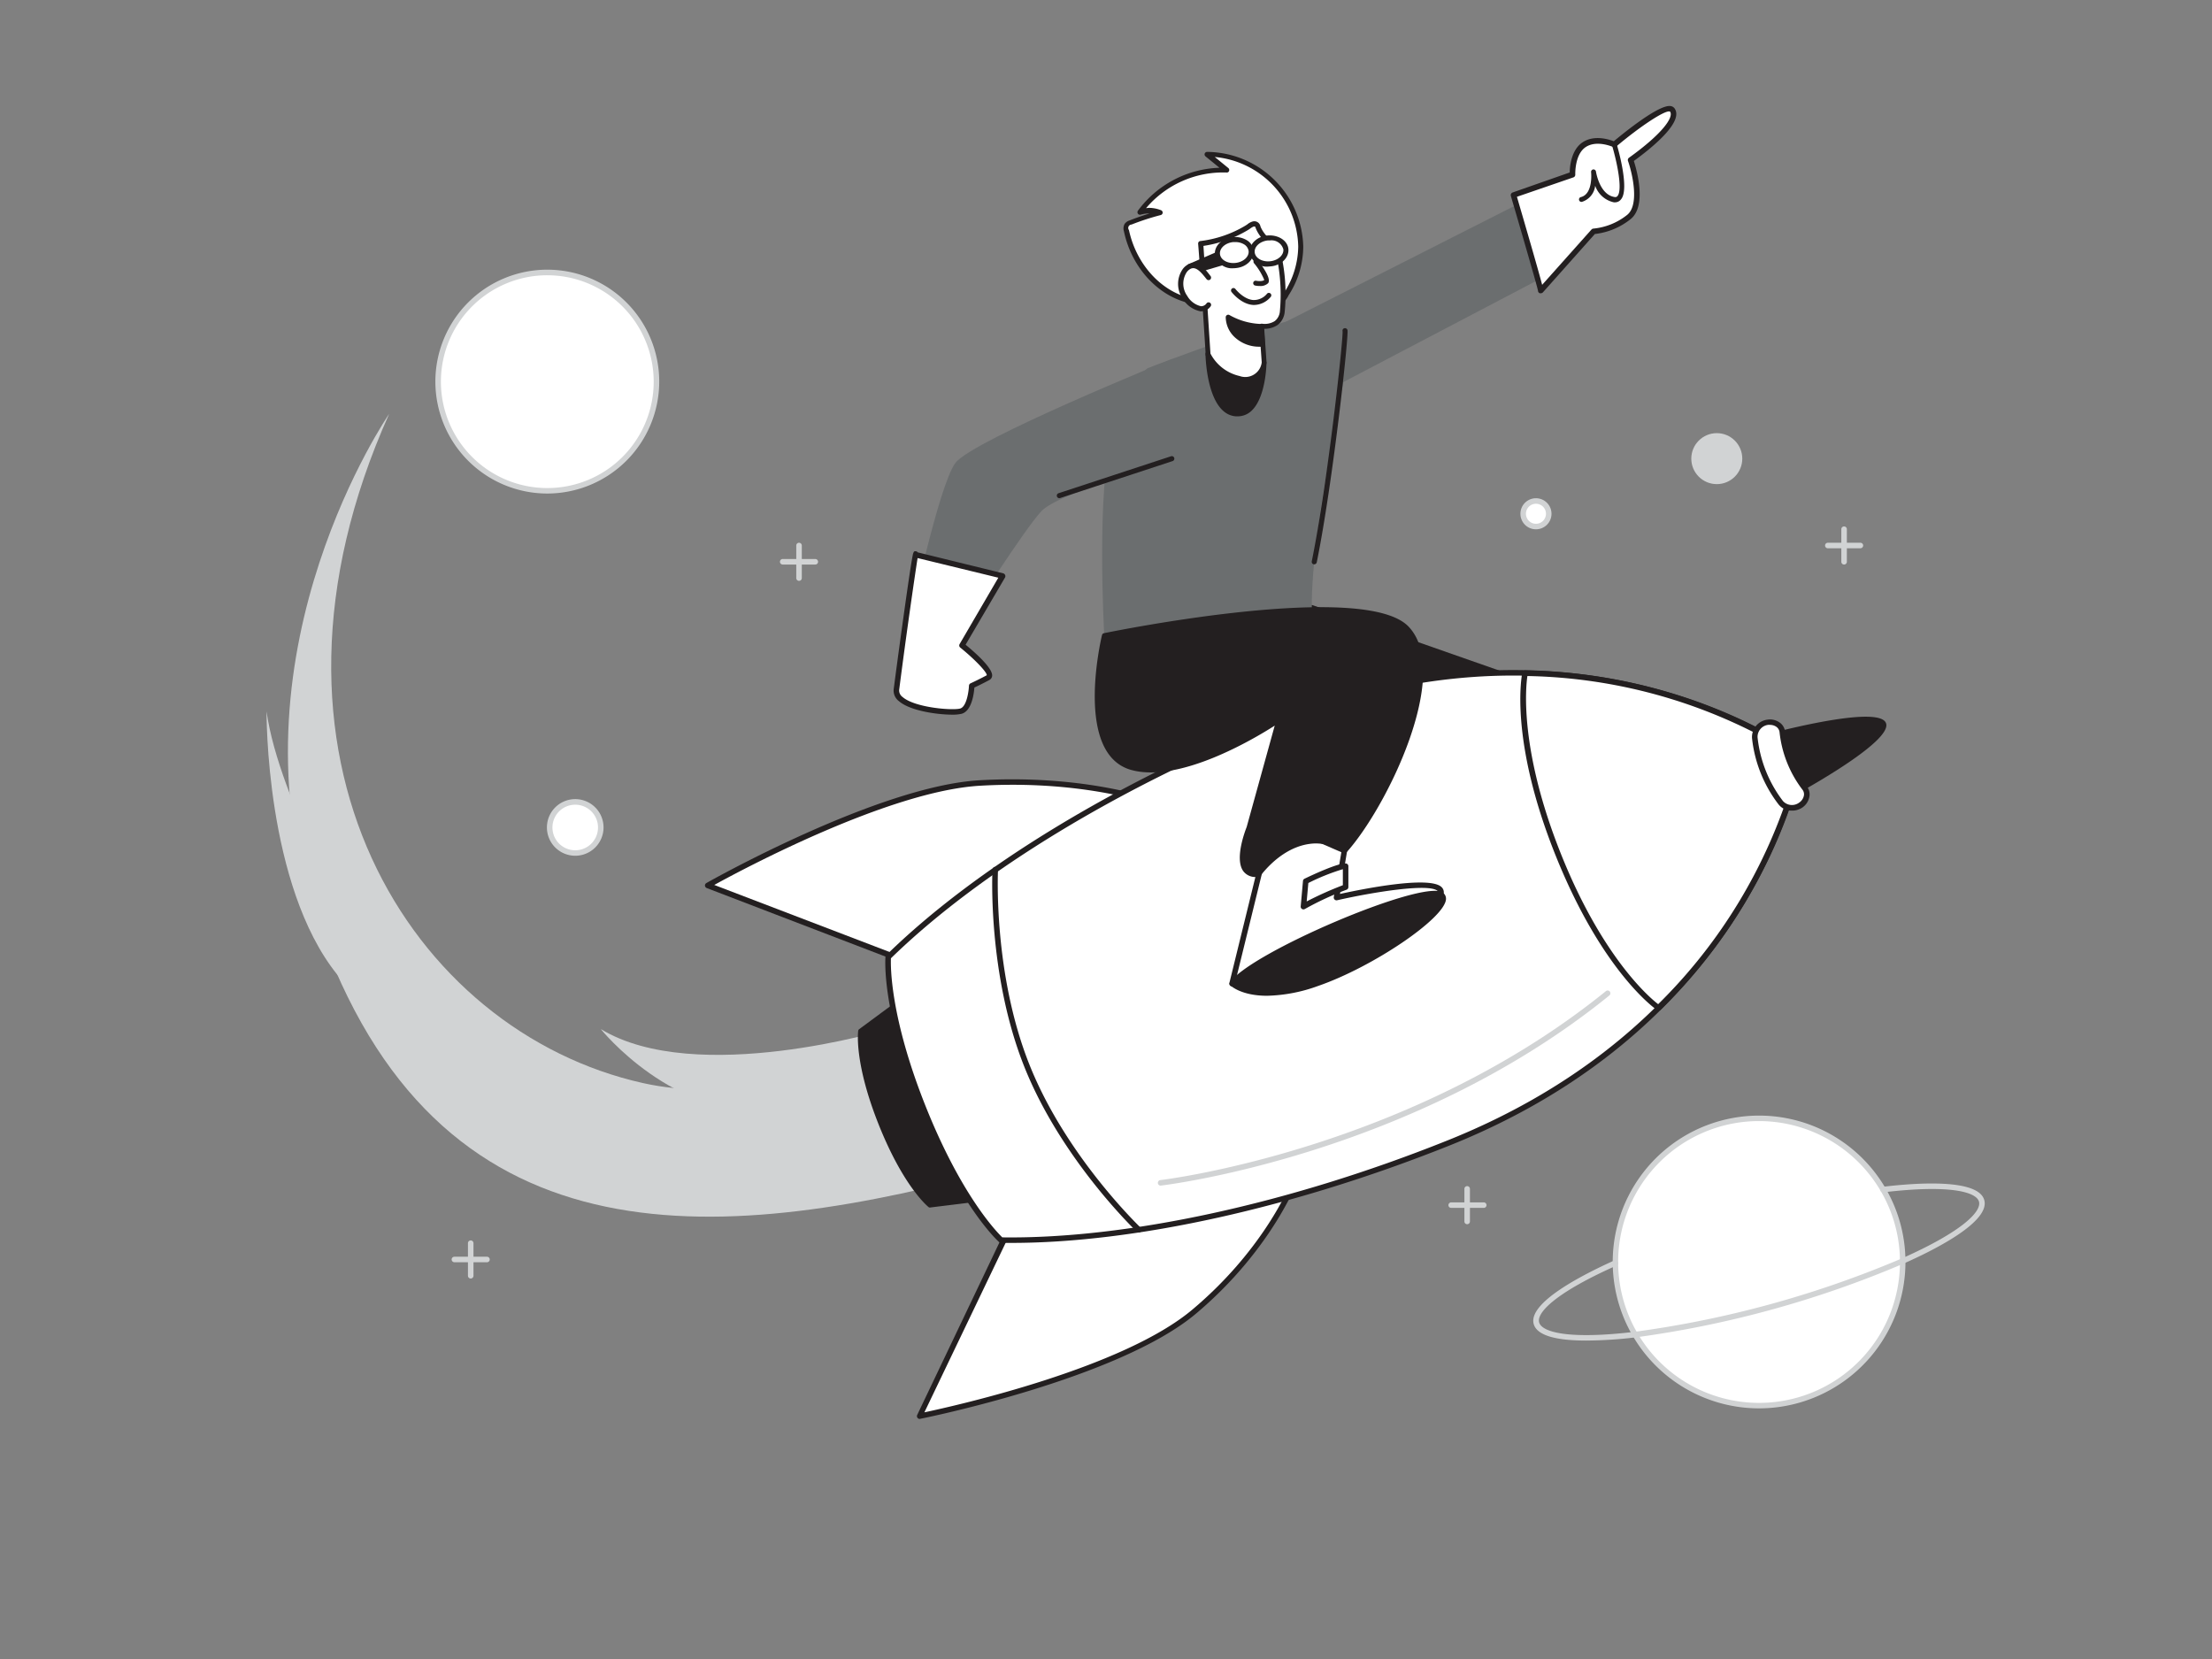 <?xml version="1.0" encoding="UTF-8" standalone="no"?>
<svg
   xmlns:dc="http://purl.org/dc/elements/1.1/"
   xmlns:cc="http://creativecommons.org/ns#"
   xmlns:rdf="http://www.w3.org/1999/02/22-rdf-syntax-ns#"
   xmlns:svg="http://www.w3.org/2000/svg"
   xmlns="http://www.w3.org/2000/svg"
   xmlns:sodipodi="http://sodipodi.sourceforge.net/DTD/sodipodi-0.dtd"
   xmlns:inkscape="http://www.inkscape.org/namespaces/inkscape"
   viewBox="0 0 400 300"
   version="1.1"
   id="svg328"
   sodipodi:docname="rocket_boy_dark.svg"
   width="400"
   height="300"
   inkscape:version="1.0 (4035a4fb49, 2020-05-01)">
  <rect x="0" y="0" width="400" height="300" fill="#808080" stroke="none"/>
  <defs
     id="defs332" />
  <sodipodi:namedview
     inkscape:document-rotation="0"
     pagecolor="#ffffff"
     bordercolor="#666666"
     borderopacity="1"
     objecttolerance="10"
     gridtolerance="10"
     guidetolerance="10"
     inkscape:pageopacity="0"
     inkscape:pageshadow="2"
     inkscape:window-width="1920"
     inkscape:window-height="1057"
     id="namedview330"
     showgrid="false"
     inkscape:zoom="0.90625"
     inkscape:cx="198.00468"
     inkscape:cy="67.111108"
     inkscape:window-x="-8"
     inkscape:window-y="-8"
     inkscape:window-maximized="1"
     inkscape:current-layer="svg328" />
  <g
     transform="translate(3.31,-4.414)"
     id="_319_rocket_boy_flatline"
     data-name="#319_rocket_boy_flatline">
    <circle
       cx="95.67"
       cy="73.42"
       r="19.74"
       fill="#ffffff"
       id="circle173" />
    <path
       d="M 95.67,93.66 A 20.24,20.24 0 1 1 115.9,73.42 20.26,20.26 0 0 1 95.67,93.66 Z m 0,-39.47 A 19.24,19.24 0 1 0 114.9,73.42 19.26,19.26 0 0 0 95.67,54.19 Z"
       fill="#d1d3d4"
       id="path175" />
    <polygon
       points="264.97,146 224.73,126.11 233.91,114.28 299.32,137.19 "
       fill="#231f20"
       id="polygon177" />
    <path
       d="m 265,146.44 a 0.41,0.41 0 0 1 -0.19,0 l -40.24,-19.89 a 0.45,0.45 0 0 1 -0.24,-0.3 0.45,0.45 0 0 1 0.08,-0.37 L 233.56,114 a 0.46,0.46 0 0 1 0.5,-0.15 l 65.41,22.91 a 0.44,0.44 0 0 1 0.29,0.44 0.43,0.43 0 0 1 -0.33,0.4 l -34.35,8.82 z M 225.41,126 265,145.53 297.78,137.12 234.07,114.8 Z"
       fill="#231f20"
       id="path179" />
    <path
       d="m 157.28,190.5 c 0,0 -34.68,10.51 -51.95,0 0,0 13.2,16.48 31.16,14.64 17.96,-1.84 20.79,-14.64 20.79,-14.64 z"
       fill="#d1d3d4"
       id="path181" />
    <path
       d="m 169.37,181.39 c 0,0 -26.43,25.61 -56.44,18.87 -41.67,-9.3 -73.77,-58.85 -45.87,-121 0,0 -29,42.12 -14,89.1 20.56,64.31 70.22,61.65 120.78,48.52"
       fill="#d1d3d4"
       id="path183" />
    <path
       d="m 241.23,65.69 c 0,0 -7.55,34.37 -7.32,48.59 0,0.7 2.25,2.45 2.3,3 1.09,12.69 -39.84,2 -39.84,2 0,0 -1.52,-26.91 1.53,-36.54 3.05,-9.63 6.32,-11.74 6.32,-11.74 0,0 27.38,-10.76 32.19,-9.25 4.81,1.51 4.82,3.94 4.82,3.94 z"
       fill="#6b6e6f"
       id="path185" />
    <polygon
       points="274.46,39.67 218.78,67.89 226.54,80.36 278.61,53.05 "
       fill="#6b6e6f"
       id="polygon187" />
    <path
       d="m 152.33,190.89 c 0,0 -0.77,5.57 3.69,16.76 4.46,11.19 8.85,14.69 8.85,14.69 l 15.86,-2 -15.55,-39 z"
       fill="#231f20"
       id="path189" />
    <path
       d="m 164.87,222.78 a 0.44,0.44 0 0 1 -0.27,-0.09 c -0.18,-0.15 -4.54,-3.71 -9,-14.88 -4.46,-11.17 -3.75,-16.75 -3.72,-17 a 0.43,0.43 0 0 1 0.18,-0.29 l 12.85,-9.5 a 0.43,0.43 0 0 1 0.38,-0.07 0.42,0.42 0 0 1 0.29,0.26 l 15.55,39 a 0.45,0.45 0 0 1 0,0.39 0.44,0.44 0 0 1 -0.32,0.21 l -15.86,1.95 z m -12.12,-31.65 c -0.08,1 -0.25,6.52 3.68,16.35 3.93,9.83 7.82,13.71 8.58,14.4 l 15.1,-1.85 L 165,182.08 Z"
       fill="#231f20"
       id="path191" />
    <path
       d="m 231.26,216.88 c 0,0 -4.42,12.73 -18.56,24.67 -14.14,11.94 -49.75,19 -49.75,19 l 19.52,-40.81 z"
       fill="#ffffff"
       id="path193" />
    <path
       d="m 163,261 a 0.49,0.49 0 0 1 -0.39,-0.19 0.51,0.51 0 0 1 -0.06,-0.53 L 182,219.48 a 0.5,0.5 0 0 1 0.42,-0.28 l 48.79,-2.82 a 0.48,0.48 0 0 1 0.43,0.2 0.51,0.51 0 0 1 0.08,0.46 c -0.05,0.13 -4.63,13 -18.72,24.89 -14.09,11.89 -49.61,19 -50,19.07 z m 19.85,-40.83 -19,39.64 c 5.83,-1.24 36,-8 48.54,-18.65 12,-10.12 17,-20.92 18.13,-23.75 z"
       fill="#231f20"
       id="path195" />
    <path
       d="m 204.26,149.17 c 0,0 -11.94,-4.24 -30.42,-3.17 -18.48,1.07 -49.17,18.52 -49.17,18.52 l 42.25,16.18 z"
       fill="#ffffff"
       id="path197" />
    <path
       d="m 166.92,181.2 a 0.58,0.58 0 0 1 -0.18,0 L 124.49,165 a 0.52,0.52 0 0 1 -0.32,-0.43 0.5,0.5 0 0 1 0.25,-0.47 c 0.31,-0.18 31,-17.53 49.39,-18.59 18.39,-1.06 30.5,3.15 30.61,3.19 a 0.5,0.5 0 0 1 0.16,0.86 l -37.34,31.53 a 0.55,0.55 0 0 1 -0.32,0.11 z m -41.07,-16.76 41,15.68 36.42,-30.75 c -3,-0.91 -14,-3.77 -29.37,-2.87 -16.4,0.95 -42.78,15.04 -48.05,17.94 z"
       fill="#231f20"
       id="path199" />
    <path
       d="m 157.31,177.47 c 15.53,-15.22 40.58,-30.89 70.63,-42.88 45.54,-18.16 79.27,-2.49 90.44,4.11 a 6.38,6.38 0 0 1 2.89,7.24 c -3.56,12.48 -17.26,47.05 -62.8,65.21 -30.05,12 -59,17.86 -80.74,17.5 0,0 -7,-6.19 -14.13,-24 -7.13,-17.81 -6.29,-27.18 -6.29,-27.18 z"
       fill="#ffffff"
       id="path201" />
    <path
       d="m 179.6,229.17 h -1.88 a 0.5,0.5 0 0 1 -0.33,-0.12 c -0.29,-0.26 -7.18,-6.48 -14.25,-24.22 -7.07,-17.74 -6.36,-27 -6.33,-27.39 a 0.51,0.51 0 0 1 0.15,-0.31 c 16.12,-15.8 41.92,-31.47 70.8,-43 45.21,-18 78.61,-3.11 90.88,4.14 a 6.88,6.88 0 0 1 3.11,7.8 c -3.91,13.71 -17.88,47.52 -63.09,65.55 -28.08,11.2 -56.75,17.55 -79.06,17.55 z m -1.67,-1 c 22.38,0.3 51.69,-6 80.36,-17.47 44.8,-17.87 58.63,-51.33 62.5,-64.89 a 5.89,5.89 0 0 0 -2.66,-6.67 c -12.14,-7.17 -45.21,-21.94 -90,-4.07 -28.67,11.43 -54.29,27 -70.33,42.63 -0.06,1.37 -0.18,10.58 6.27,26.75 6.45,16.17 12.87,22.75 13.86,23.71 z"
       fill="#231f20"
       id="path203" />
    <path
       d="m 321.27,145.94 a 95.68,95.68 0 0 1 -24.68,40.7 c 0,0 -9.71,-6.64 -18.15,-27.82 -8.44,-21.18 -6,-32.67 -6,-32.67 a 95.5,95.5 0 0 1 45.91,12.55 6.38,6.38 0 0 1 2.92,7.24 z"
       fill="#ffffff"
       id="path205" />
    <path
       d="m 296.59,187.14 a 0.51,0.51 0 0 1 -0.28,-0.09 c -0.4,-0.28 -9.93,-7 -18.34,-28 -8.41,-21 -6.09,-32.49 -6,-33 a 0.51,0.51 0 0 1 0.49,-0.4 v 0 a 95.64,95.64 0 0 1 46.16,12.62 6.88,6.88 0 0 1 3.11,7.8 v 0 A 95.68,95.68 0 0 1 297,187 a 0.51,0.51 0 0 1 -0.41,0.14 z m -23.7,-60.48 c -0.32,2.21 -1.4,13.39 6,32 7.4,18.61 15.89,26 17.65,27.34 a 94.71,94.71 0 0 0 24.24,-40.18 v 0 a 5.89,5.89 0 0 0 -2.66,-6.67 94.53,94.53 0 0 0 -45.23,-12.49 z"
       fill="#231f20"
       id="path207" />
    <path
       d="m 164.26,175.33 a 0.52,0.52 0 0 1 -0.38,-0.17 0.49,0.49 0 0 1 0.06,-0.7 358,358 0 0 1 35.3,-25.46 0.51,0.51 0 0 1 0.69,0.16 0.49,0.49 0 0 1 -0.16,0.68 360.94,360.94 0 0 0 -35.19,25.36 0.49,0.49 0 0 1 -0.32,0.13 z"
       fill="#ffffff"
       id="path209" />
    <path
       d="m 202.62,227.29 a 0.5,0.5 0 0 1 -0.34,-0.13 c -0.14,-0.13 -13.65,-13 -20.36,-29.84 -6.71,-16.84 -5.77,-35.48 -5.76,-35.66 a 0.49,0.49 0 0 1 0.53,-0.48 0.51,0.51 0 0 1 0.47,0.53 c 0,0.18 -0.93,18.63 5.69,35.24 6.62,16.61 20,29.35 20.12,29.48 a 0.5,0.5 0 0 1 0,0.71 0.51,0.51 0 0 1 -0.35,0.15 z"
       fill="#231f20"
       id="path211" />
    <path
       d="m 317,137.46 c 0,0 19.22,-5 20.36,-2.14 1.14,2.86 -16.24,12.46 -16.24,12.46"
       fill="#231f20"
       id="path213" />
    <path
       d="m 321.12,148.22 a 0.44,0.44 0 0 1 -0.21,-0.82 c 8.2,-4.54 16.67,-10.38 16,-11.92 -0.67,-1.54 -10.78,0.05 -19.84,2.41 a 0.444,0.444 0 1 1 -0.22,-0.86 c 4.6,-1.19 19.69,-4.85 20.88,-1.87 1.19,2.98 -12.28,10.71 -16.44,13 a 0.54,0.54 0 0 1 -0.17,0.06 z"
       fill="#231f20"
       id="path215" />
    <path
       d="m 318.71,149.59 a 23.16,23.16 0 0 1 -4.7,-11.78 2.69,2.69 0 0 1 2.36,-2.78 v 0 a 2.17,2.17 0 0 1 2.62,1.73 20.08,20.08 0 0 0 4.01,10.16 2.16,2.16 0 0 1 -0.7,3.06 v 0 a 2.68,2.68 0 0 1 -3.59,-0.39 z"
       fill="#ffffff"
       id="path217" />
    <path
       d="m 320.7,151 a 3,3 0 0 1 -2.39,-1.12 23.83,23.83 0 0 1 -4.8,-12 3.17,3.17 0 0 1 2.8,-3.33 3,3 0 0 1 2.27,0.57 2.33,2.33 0 0 1 0.91,1.61 19.66,19.66 0 0 0 3.95,9.91 2.32,2.32 0 0 1 0.45,1.79 3,3 0 0 1 -1.26,2 3.26,3.26 0 0 1 -1.93,0.57 z m -3.93,-15.51 h -0.33 a 2.19,2.19 0 0 0 -1.93,2.24 22.94,22.94 0 0 0 4.59,11.53 v 0 a 2.19,2.19 0 0 0 2.94,0.29 2,2 0 0 0 0.86,-1.31 1.34,1.34 0 0 0 -0.25,-1 20.71,20.71 0 0 1 -4.16,-10.42 1.38,1.38 0 0 0 -0.52,-0.93 1.93,1.93 0 0 0 -1.2,-0.39 z"
       fill="#231f20"
       id="path219" />
    <path
       d="m 206.59,218.81 a 0.501,0.501 0 0 1 -0.06,-1 c 0.45,-0.05 45.05,-5.4 80.56,-34.17 a 0.5,0.5 0 0 1 0.7,0.07 0.52,0.52 0 0 1 -0.07,0.71 c -35.74,29 -80.62,34.33 -81.07,34.38 z"
       fill="#d1d3d4"
       id="path221" />
    <path
       d="m 227.32,59.48 a 3.84,3.84 0 0 0 2,-1.95 A 16,16 0 0 0 231.9,49 17.07,17.07 0 0 0 215,32.27 l 3.54,2.88 a 18.53,18.53 0 0 0 -15.68,7.57 5.61,5.61 0 0 1 3.64,0.17 47.33,47.33 0 0 0 -5.33,1.73 1.35,1.35 0 0 0 -0.7,0.46 1.37,1.37 0 0 0 -0.06,1 c 1.28,5.95 5.74,11.44 11.69,12.7 1,0.21 2,0.3 3.07,0.43 2.27,0.29 4.51,0.77 6.8,0.89 a 15.08,15.08 0 0 0 4.29,-0.31 8.89,8.89 0 0 0 1.06,-0.31 z"
       fill="#ffffff"
       id="path223" />
    <path
       d="m 223,60.61 h -1.12 a 43.46,43.46 0 0 1 -4.46,-0.55 c -0.79,-0.12 -1.58,-0.24 -2.37,-0.34 l -0.74,-0.09 c -0.78,-0.1 -1.58,-0.19 -2.37,-0.36 -5.79,-1.22 -10.62,-6.46 -12,-13 a 1.72,1.72 0 0 1 0.12,-1.37 1.74,1.74 0 0 1 0.91,-0.63 c 1.18,-0.47 2.38,-0.88 3.59,-1.25 a 5.1,5.1 0 0 0 -1.6,0.21 0.46,0.46 0 0 1 -0.5,-0.17 0.48,0.48 0 0 1 0,-0.54 19.11,19.11 0 0 1 14.75,-7.77 l -2.53,-2.06 a 0.47,0.47 0 0 1 -0.14,-0.51 0.47,0.47 0 0 1 0.44,-0.3 17.56,17.56 0 0 1 17.38,17.12 16.36,16.36 0 0 1 -2.65,8.81 4.28,4.28 0 0 1 -2.22,2.14 v 0 A 6.82,6.82 0 0 1 226.35,60.3 14.35,14.35 0 0 1 223,60.61 Z M 204.42,42 a 6.1,6.1 0 0 1 2.23,0.43 0.48,0.48 0 0 1 0.29,0.46 0.47,0.47 0 0 1 -0.34,0.41 44.72,44.72 0 0 0 -5.29,1.72 0.62,0.62 0 0 0 -0.47,1 c 1.34,6.24 5.89,11.2 11.33,12.35 0.75,0.16 1.53,0.25 2.28,0.34 l 0.76,0.09 c 0.79,0.1 1.59,0.23 2.39,0.35 a 42.39,42.39 0 0 0 4.37,0.54 14,14 0 0 0 4.16,-0.31 6.35,6.35 0 0 0 1,-0.31 v 0 a 3.35,3.35 0 0 0 1.78,-1.75 15.63,15.63 0 0 0 2.54,-8.32 16.62,16.62 0 0 0 -15.09,-16.2 l 2.45,2 a 0.47,0.47 0 0 1 0.14,0.52 0.42,0.42 0 0 1 -0.45,0.29 18.26,18.26 0 0 0 -14.57,6.45 z m 22.9,17.45 z"
       fill="#231f20"
       id="path225" />
    <path
       d="m 215.13,68.46 c 0,0 0.18,10.46 5.1,10.79 4.92,0.33 5,-9.25 5,-9.25"
       fill="#231f20"
       id="path227" />
    <path
       d="m 220.47,79.7 h -0.27 c -5.27,-0.35 -5.51,-10.78 -5.52,-11.22 a 0.45,0.45 0 1 1 0.89,0 c 0,0.1 0.23,10.05 4.69,10.35 a 2.67,2.67 0 0 0 2.12,-0.76 c 2.34,-2.16 2.45,-8 2.45,-8.06 a 0.46,0.46 0 0 1 0.44,-0.43 0.44,0.44 0 0 1 0.44,0.44 c 0,0.26 -0.11,6.28 -2.73,8.7 a 3.62,3.62 0 0 1 -2.51,0.98 z"
       fill="#231f20"
       id="path229" />
    <path
       d="m 224.81,63.4 0.46,6.6 c 0,0 -0.43,3.72 -4.52,2.85 a 8.3,8.3 0 0 1 -5.62,-4.39 c 0,0 -1,-15.8 -1.37,-20 a 21.11,21.11 0 0 0 8.31,-2.83 5.45,5.45 0 0 1 1.23,-0.71 c 0.82,-0.12 0.72,0.34 1.08,1 a 6.49,6.49 0 0 0 3,2.88 0.91,0.91 0 0 1 0.42,0.29 0.78,0.78 0 0 1 0.1,0.36 c 0.42,3.77 1.19,7.52 0.65,11.31 -0.44,3.24 -3.74,2.64 -3.74,2.64 z"
       fill="#ffffff"
       id="path231" />
    <path
       d="m 221.92,73.44 a 5.65,5.65 0 0 1 -1.26,-0.14 8.68,8.68 0 0 1 -5.95,-4.65 0.47,0.47 0 0 1 0,-0.16 c 0,-0.16 -1,-15.84 -1.36,-20 a 0.48,0.48 0 0 1 0.11,-0.34 0.42,0.42 0 0 1 0.31,-0.15 20.63,20.63 0 0 0 8.12,-2.78 L 222.23,45 a 2.67,2.67 0 0 1 1,-0.54 1.12,1.12 0 0 1 1.38,0.86 2.78,2.78 0 0 0 0.18,0.42 5.9,5.9 0 0 0 2.78,2.67 1.31,1.31 0 0 1 0.62,0.47 1.23,1.23 0 0 1 0.16,0.55 c 0.09,0.81 0.2,1.62 0.3,2.42 a 32.59,32.59 0 0 1 0.35,9 3.33,3.33 0 0 1 -1.29,2.34 4.16,4.16 0 0 1 -2.41,0.68 l 0.42,6.06 a 4.2,4.2 0 0 1 -1.58,2.82 3.71,3.71 0 0 1 -2.22,0.69 z m -6.34,-5.09 a 7.91,7.91 0 0 0 5.27,4.06 3,3 0 0 0 4,-2.47 l -0.46,-6.5 a 0.46,0.46 0 0 1 0.14,-0.37 0.47,0.47 0 0 1 0.39,-0.12 3.39,3.39 0 0 0 2.28,-0.47 2.49,2.49 0 0 0 0.93,-1.73 32.88,32.88 0 0 0 -0.35,-8.75 c -0.11,-0.81 -0.21,-1.62 -0.3,-2.44 0,0 0,-0.14 0,-0.17 l -0.21,-0.11 a 6.86,6.86 0 0 1 -3.27,-3.09 5.19,5.19 0 0 1 -0.23,-0.51 1.87,1.87 0 0 0 -0.13,-0.3 v 0 a 1.18,1.18 0 0 0 -0.25,0 2.63,2.63 0 0 0 -0.66,0.39 c -0.16,0.1 -0.3,0.21 -0.42,0.27 a 21.93,21.93 0 0 1 -8,2.84 c 0.3,4.54 1.19,18.23 1.27,19.47 z"
       fill="#231f20"
       id="path233" />
    <path
       d="m 225,66.65 a 6.37,6.37 0 0 1 -4.5,-1.39 4.63,4.63 0 0 1 -1.7,-3.49 12.8,12.8 0 0 0 6,1.63 z"
       fill="#231f20"
       id="path235" />
    <path
       d="m 224.5,67.11 a 6.5,6.5 0 0 1 -4.32,-1.53 5.06,5.06 0 0 1 -1.84,-3.84 0.47,0.47 0 0 1 0.24,-0.36 0.44,0.44 0 0 1 0.43,0 12.38,12.38 0 0 0 5.78,1.62 0.46,0.46 0 0 1 0.46,0.42 l 0.17,3.24 a 0.43,0.43 0 0 1 -0.39,0.46 3.08,3.08 0 0 1 -0.53,-0.01 z m -5.2,-4.58 a 4.7,4.7 0 0 0 1.47,2.4 5.67,5.67 0 0 0 3.75,1.29 l -0.13,-2.37 a 12.85,12.85 0 0 1 -5.09,-1.32 z"
       fill="#231f20"
       id="path237" />
    <path
       d="m 223.8,51.69 c 0,0 2.32,3 1.85,3.62 -0.47,0.62 -1.9,0.31 -1.9,0.31"
       fill="#ffffff"
       id="path239" />
    <path
       d="m 224.48,56.13 a 3.78,3.78 0 0 1 -0.81,-0.08 0.442,0.442 0 1 1 0.16,-0.87 c 0.49,0.1 1.28,0.1 1.48,-0.15 a 11.85,11.85 0 0 0 -1.86,-3.03 0.44,0.44 0 0 1 0.08,-0.62 0.44,0.44 0 0 1 0.62,0.09 c 1.68,2.19 2.3,3.59 1.85,4.16 a 2,2 0 0 1 -1.52,0.5 z"
       fill="#231f20"
       id="path241" />
    <path
       d="m 223.51,59.56 h -0.18 c -2.21,-0.12 -3.87,-2.26 -3.94,-2.35 a 0.442,0.442 0 1 1 0.7,-0.54 c 0,0 1.49,1.91 3.28,2 a 3.09,3.09 0 0 0 2.46,-1.17 0.45,0.45 0 0 1 0.62,0 0.44,0.44 0 0 1 0,0.63 4,4 0 0 1 -2.94,1.43 z"
       fill="#231f20"
       id="path243" />
    <path
       d="m 226.79,152.55 -7.31,29.74 c 0,0 36.41,-12.19 37.72,-16.17 1.31,-3.98 -18.83,0.6 -18.83,0.6 l 1.43,-8.5 z"
       fill="#ffffff"
       id="path245" />
    <path
       d="M 219.48,182.79 A 0.5,0.5 0 0 1 219,182.17 l 7.3,-29.74 a 0.5,0.5 0 0 1 0.69,-0.34 l 13,5.67 a 0.52,0.52 0 0 1 0.3,0.54 l -1.29,7.77 c 4,-0.88 16.42,-3.4 18.43,-1.18 a 1.29,1.29 0 0 1 0.25,1.38 c -1.35,4.11 -34.28,15.24 -38,16.49 a 0.41,0.41 0 0 1 -0.2,0.03 z m 7.65,-29.54 -6.94,28.27 c 14,-4.73 35.65,-12.89 36.54,-15.56 0.07,-0.24 0,-0.33 -0.05,-0.4 -1.37,-1.51 -11.89,0.21 -18.2,1.65 a 0.5,0.5 0 0 1 -0.45,-0.13 0.5,0.5 0 0 1 -0.15,-0.45 l 1.37,-8.11 z"
       fill="#231f20"
       id="path247" />
    <path
       d="m 196.37,119.29 c 0,0 -5.05,21 4.92,23.85 9.97,2.85 26.65,-8.55 26.65,-8.55 l -5.4,19.51 c 0,0 -3.62,8.81 1.63,8.42 4.73,-6.13 11.19,-7.75 15.63,-4.3 6.95,-7.71 19.15,-31.93 11.27,-40.24 -7.88,-8.31 -54.7,1.31 -54.7,1.31 z"
       fill="#231f20"
       id="path249" />
    <path
       d="m 223.84,163 a 2.69,2.69 0 0 1 -2.32,-1.05 c -1.69,-2.32 0.52,-7.75 0.61,-8 l 5.07,-18.32 c -3.77,2.41 -17.27,10.46 -26,8 -10.26,-2.93 -5.44,-23.51 -5.23,-24.38 a 0.44,0.44 0 0 1 0.34,-0.33 c 1.93,-0.4 47.16,-9.58 55.11,-1.18 7.95,8.4 -4,32.81 -11.26,40.83 a 0.44,0.44 0 0 1 -0.6,0.06 8,8 0 0 0 -6,-1.62 c -3.2,0.41 -6.38,2.48 -9,5.84 a 0.42,0.42 0 0 1 -0.31,0.17 z m 4.1,-28.82 a 0.43,0.43 0 0 1 0.26,0.09 0.43,0.43 0 0 1 0.17,0.47 L 223,154.22 c -0.6,1.49 -1.89,5.58 -0.72,7.19 a 1.87,1.87 0 0 0 1.7,0.68 c 2.72,-3.45 6.06,-5.58 9.44,-6 a 8.84,8.84 0 0 1 6.36,1.54 c 6.9,-7.93 18.45,-31.48 11,-39.34 -7.45,-7.86 -50.13,0.61 -54,1.39 -0.54,2.45 -4.18,20.52 4.67,23 9.64,2.75 26.12,-8.38 26.28,-8.49 a 0.46,0.46 0 0 1 0.21,-0.04 z"
       fill="#231f20"
       id="path251" />
    <path
       d="m 219.48,182.29 c 0,0 4,3.92 15.4,0 11.4,-3.92 25.8,-14.43 22.32,-16.17 -3.48,-1.74 -33.86,10.68 -37.72,16.17 z"
       fill="#231f20"
       id="path253" />
    <path
       d="m 225.81,184.48 c -4.63,0 -6.52,-1.77 -6.63,-1.88 a 0.44,0.44 0 0 1 -0.06,-0.57 c 3.8,-5.39 34.21,-18.35 38.28,-16.31 a 1.32,1.32 0 0 1 0.77,1.31 c -0.24,3.46 -13.21,12.25 -23.14,15.68 a 28.68,28.68 0 0 1 -9.22,1.77 z m -5.7,-2.27 c 1.13,0.75 5.4,2.84 14.63,-0.34 10,-3.45 22.36,-12.08 22.55,-14.9 A 0.44,0.44 0 0 0 257,166.51 c -3,-1.51 -32.14,10.13 -36.89,15.7 z m -0.63,0.08 z"
       fill="#231f20"
       id="path255" />
    <path
       d="m 240,164.83 a 54.23,54.23 0 0 0 -7.63,3.53 l 0.41,-4.6 c 0,0 5.91,-2.87 7.22,-2.7 z"
       fill="#ffffff"
       id="path257" />
    <path
       d="m 232.39,168.86 a 0.47,0.47 0 0 1 -0.25,-0.07 0.49,0.49 0 0 1 -0.24,-0.48 l 0.41,-4.59 a 0.48,0.48 0 0 1 0.27,-0.4 c 1,-0.49 6.13,-2.92 7.51,-2.76 a 0.49,0.49 0 0 1 0.43,0.5 v 3.77 a 0.51,0.51 0 0 1 -0.32,0.47 54.1,54.1 0 0 0 -7.53,3.48 0.54,0.54 0 0 1 -0.28,0.08 z m 0.89,-4.77 -0.3,3.33 a 63.15,63.15 0 0 1 6.54,-2.93 v -2.9 a 38.77,38.77 0 0 0 -6.24,2.5 z m 6.74,0.74 z"
       fill="#231f20"
       id="path259" />
    <path
       d="m 208.63,69.34 c 0,0 -36.11,14.66 -39.17,18.78 -3.06,4.12 -8.31,29.1 -8.31,29.1 l 10.91,-1.57 c 0,0 9.87,-15.5 12.93,-18.78 3.06,-3.28 20.35,-7.87 20.35,-7.87 z"
       fill="#6b6e6f"
       id="path261" />
    <path
       d="m 178,108.58 -7.34,12.56 c 0,0 6.24,5 4.72,5.82 -1.52,0.82 -3,1.47 -3,1.47 0,0 -0.16,4.11 -2,4.6 -1.84,0.49 -12.11,-0.42 -11.65,-3.94 1.6,-12.14 3.59,-25.95 3.46,-24.37 z"
       fill="#ffffff"
       id="path263" />
    <path
       d="m 168.94,133.65 c -2.75,0 -7.69,-0.69 -9.7,-2.45 a 2.38,2.38 0 0 1 -0.94,-2.18 c 0.67,-5.15 1.5,-11.19 2.26,-16.56 0.67,-4.69 1,-6.77 1.19,-7.68 a 0.4,0.4 0 0 1 0,-0.11 0.15,0.15 0 0 0 0,0.07 c 0.17,-0.68 0.3,-0.67 0.54,-0.64 a 0.49,0.49 0 0 1 0.36,0.2 l 15.45,3.79 a 0.52,0.52 0 0 1 0.34,0.29 0.51,0.51 0 0 1 0,0.45 L 171.3,121 c 1.5,1.23 4.93,4.2 4.8,5.63 a 0.94,0.94 0 0 1 -0.5,0.75 c -1.12,0.6 -2.21,1.13 -2.71,1.36 -0.08,1.07 -0.47,4.25 -2.31,4.75 a 7.09,7.09 0 0 1 -1.64,0.16 z m -6.32,-28.32 c -0.42,2.63 -2,13.44 -3.33,23.82 a 1.45,1.45 0 0 0 0.61,1.3 c 2.22,1.94 9,2.47 10.41,2.09 1.19,-0.32 1.56,-3.16 1.6,-4.13 a 0.5,0.5 0 0 1 0.29,-0.43 c 0,0 1.44,-0.66 2.93,-1.46 0.06,-0.53 -2.17,-2.89 -4.79,-5 a 0.49,0.49 0 0 1 -0.12,-0.64 l 7,-12 z"
       fill="#231f20"
       id="path265" />
    <path
       d="m 275.31,56.94 c 0,-0.5 -4.93,-17.27 -4.93,-17.27 l 10.67,-3.74 c 0,0 -0.16,-3.94 2.13,-5.42 2.29,-1.48 5.42,0 5.42,0 0,0 9.35,-7.87 10.5,-6.23 1.15,1.64 -2.3,5.25 -7.55,9 0,0 2.79,7.88 -0.33,10.34 a 11.94,11.94 0 0 1 -6.37,2.57 z"
       fill="#ffffff"
       id="path267" />
    <path
       d="m 275.31,57.44 a 0.57,0.57 0 0 1 -0.18,0 0.49,0.49 0 0 1 -0.32,-0.44 c -0.11,-0.7 -3,-10.63 -4.91,-17.16 a 0.52,0.52 0 0 1 0.32,-0.62 l 10.33,-3.62 c 0,-1.07 0.27,-4.13 2.36,-5.48 2.09,-1.35 4.72,-0.51 5.6,-0.16 1.79,-1.49 8.13,-6.66 10.26,-6.37 a 1.05,1.05 0 0 1 0.74,0.43 c 1.66,2.37 -3.76,6.88 -7.37,9.5 0.52,1.63 2.39,8.18 -0.61,10.54 a 12.61,12.61 0 0 1 -6.44,2.67 l -9.41,10.57 a 0.5,0.5 0 0 1 -0.37,0.14 z m 0.5,-0.5 z M 271,40 c 1.53,5.24 3.82,13.09 4.56,15.92 l 8.92,-10 a 0.53,0.53 0 0 1 0.35,-0.17 11.53,11.53 0 0 0 6.08,-2.46 c 2.33,-1.84 0.91,-7.68 0.17,-9.78 a 0.5,0.5 0 0 1 0.18,-0.57 c 6.1,-4.38 8.12,-7.35 7.43,-8.34 -0.71,-0.43 -5.26,2.54 -9.77,6.34 A 0.49,0.49 0 0 1 288.39,31 c 0,0 -2.91,-1.33 -4.94,0 -2.03,1.33 -1.9,4.94 -1.9,5 a 0.5,0.5 0 0 1 -0.34,0.49 z"
       fill="#231f20"
       id="path269" />
    <path
       d="m 234.35,106.46 h -0.09 a 0.46,0.46 0 0 1 -0.36,-0.54 c 2.93,-14.42 5.71,-40.35 5.57,-41.61 a 0.44,0.44 0 0 1 0.32,-0.54 0.47,0.47 0 0 1 0.57,0.34 c 0.25,0.93 -2.63,27.56 -5.56,42 a 0.47,0.47 0 0 1 -0.45,0.35 z"
       fill="#231f20"
       id="path271" />
    <path
       d="m 188.24,94.5 a 0.46,0.46 0 0 1 -0.15,-0.89 l 20.39,-6.7 a 0.46,0.46 0 0 1 0.29,0.87 l -20.39,6.7 a 0.36,0.36 0 0 1 -0.14,0.02 z"
       fill="#231f20"
       id="path273" />
    <path
       d="m 288.79,41 a 1.18,1.18 0 0 1 -0.26,0 4.61,4.61 0 0 1 -3.38,-3 3.44,3.44 0 0 1 -2.35,2.9 0.44,0.44 0 1 1 -0.22,-0.85 c 2.23,-0.58 1.84,-4.47 1.83,-4.51 a 0.45,0.45 0 0 1 0.39,-0.49 0.46,0.46 0 0 1 0.49,0.38 c 0,0 0.62,4.2 3.37,4.61 a 0.5,0.5 0 0 0 0.51,-0.16 c 1,-1.1 -0.1,-6.27 -1,-9.26 a 0.44,0.44 0 0 1 0.29,-0.55 0.44,0.44 0 0 1 0.55,0.3 c 0.25,0.84 2.4,8.26 0.81,10.09 A 1.33,1.33 0 0 1 288.79,41 Z"
       fill="#231f20"
       id="path275" />
    <path
       d="m 63.28,177.39 c -1.5,-3 -16.14,-28.19 -18.39,-44.33 0,0 -0.26,31.45 12.82,47.64 13.08,16.19 5.57,-3.31 5.57,-3.31 z"
       fill="#d1d3d4"
       id="path277" />
    <polygon
       points="211.8,53.69 218.61,51.69 216.84,50.42 211.8,52.59 "
       fill="#231f20"
       id="polygon279" />
    <path
       d="m 211.8,54.13 a 0.44,0.44 0 0 1 -0.27,-0.09 0.43,0.43 0 0 1 -0.17,-0.35 v -1.1 a 0.44,0.44 0 0 1 0.26,-0.41 l 5,-2.17 a 0.44,0.44 0 0 1 0.43,0.05 l 1.77,1.28 a 0.44,0.44 0 0 1 0.17,0.43 0.43,0.43 0 0 1 -0.31,0.35 l -6.81,2 z m 0.44,-1.25 v 0.22 l 5.38,-1.58 -0.83,-0.6 z"
       fill="#231f20"
       id="path281" />
    <path
       d="m 215.19,54.61 c -0.76,-0.94 -2,-2.66 -3.39,-2 a 2.35,2.35 0 0 0 -0.94,0.8 4.22,4.22 0 0 0 0.08,4.76 c 0.75,1.28 3,3.14 4.3,1.39"
       fill="#ffffff"
       id="path283" />
    <path
       d="m 213.91,60.71 h -0.13 a 4.84,4.84 0 0 1 -3.24,-2.32 4.68,4.68 0 0 1 0,-5.28 2.81,2.81 0 0 1 1.12,-0.94 c 1.64,-0.73 3,0.93 3.75,1.92 l 0.18,0.23 a 0.47,0.47 0 0 1 -0.06,0.65 0.46,0.46 0 0 1 -0.65,-0.07 l -0.19,-0.24 C 213.81,53.55 212.94,52.6 212.03,53 a 2,2 0 0 0 -0.76,0.66 3.79,3.79 0 0 0 0.11,4.26 3.87,3.87 0 0 0 2.5,1.87 1.2,1.2 0 0 0 1,-0.53 0.46,0.46 0 0 1 0.64,-0.08 0.45,0.45 0 0 1 0.08,0.64 2.09,2.09 0 0 1 -1.69,0.89 z"
       fill="#231f20"
       id="path285" />
    <ellipse
       cx="219.89"
       cy="50.1"
       rx="3.06"
       ry="2.35"
       transform="rotate(-6.07,219.955,50.151)"
       fill="#ffffff"
       id="ellipse287" />
    <path
       d="m 219.72,52.92 a 3.13,3.13 0 0 1 -3.33,-2.45 c -0.17,-1.54 1.27,-3 3.2,-3.17 a 4.08,4.08 0 0 1 2.51,0.52 2.53,2.53 0 0 1 1.28,1.9 c 0.17,1.54 -1.27,3 -3.2,3.17 a 3.55,3.55 0 0 1 -0.46,0.03 z m 0.34,-4.73 h -0.38 c -1.42,0.15 -2.49,1.12 -2.38,2.16 0.11,1.04 1.35,1.76 2.79,1.61 1.44,-0.15 2.5,-1.12 2.39,-2.16 v 0 a 1.7,1.7 0 0 0 -0.86,-1.22 3,3 0 0 0 -1.56,-0.39 z"
       fill="#231f20"
       id="path289" />
    <ellipse
       cx="226.15"
       cy="49.8"
       rx="3.06"
       ry="2.35"
       transform="rotate(-6.07,226.214,49.821)"
       fill="#ffffff"
       id="ellipse291" />
    <path
       d="m 226,52.62 a 3.13,3.13 0 0 1 -3.33,-2.45 c -0.16,-1.54 1.28,-3 3.2,-3.17 1.92,-0.17 3.64,0.88 3.8,2.42 v 0 c 0.16,1.54 -1.27,3 -3.2,3.16 z m 0.35,-4.73 h -0.38 c -1.43,0.15 -2.5,1.12 -2.39,2.16 0.11,1.04 1.37,1.76 2.79,1.61 1.42,-0.15 2.5,-1.12 2.39,-2.16 a 2.22,2.22 0 0 0 -2.43,-1.61 z"
       fill="#231f20"
       id="path293" />
    <circle
       cx="100.72"
       cy="154.05"
       r="4.61"
       fill="#ffffff"
       id="circle295" />
    <path
       d="m 100.72,159.16 a 5.12,5.12 0 1 1 5.11,-5.12 5.12,5.12 0 0 1 -5.11,5.12 z m 0,-9.23 a 4.12,4.12 0 1 0 4.11,4.11 4.12,4.12 0 0 0 -4.11,-4.11 z"
       fill="#d1d3d4"
       id="path297" />
    <circle
       cx="274.45"
       cy="97.32"
       r="2.31"
       fill="#ffffff"
       id="circle299" />
    <path
       d="m 274.45,100.13 a 2.81,2.81 0 1 1 2.8,-2.81 2.81,2.81 0 0 1 -2.8,2.81 z m 0,-4.62 a 1.81,1.81 0 1 0 1.8,1.81 1.81,1.81 0 0 0 -1.8,-1.81 z"
       fill="#d1d3d4"
       id="path301" />
    <circle
       cx="307.14"
       cy="87.35"
       r="4.61"
       fill="#d1d3d4"
       id="circle303" />
    <circle
       cx="314.78"
       cy="232.62"
       r="25.97"
       fill="#ffffff"
       id="circle305" />
    <path
       d="m 314.79,259.09 a 26.47,26.47 0 1 1 25.52,-33.5 v 0 a 26.48,26.48 0 0 1 -25.52,33.5 z m 0,-51.95 a 25.48,25.48 0 1 0 24.56,18.72 v 0 a 25.52,25.52 0 0 0 -24.57,-18.72 z"
       fill="#d1d3d4"
       id="path307" />
    <path
       d="m 283.51,246.83 c -4.64,0 -8.84,-0.67 -9.48,-3 C 273,240 282.71,235 288.62,232.34 a 0.502,0.502 0 0 1 0.4,0.92 c -11.08,4.93 -14.51,8.55 -14,10.3 0.51,1.75 5.29,3.12 17.32,1.68 A 187,187 0 0 0 340.55,232 c 11.07,-4.91 14.5,-8.54 14,-10.3 -0.5,-1.76 -5.28,-3.11 -17.32,-1.67 a 0.504,0.504 0 0 1 -0.12,-1 c 6.42,-0.77 17.34,-1.47 18.4,2.4 1.06,3.87 -8.67,8.86 -14.57,11.47 a 187.23,187.23 0 0 1 -48.53,13.36 77.33,77.33 0 0 1 -8.9,0.57 z"
       fill="#d1d3d4"
       id="path309" />
    <path
       d="m 262,225.79 a 0.5,0.5 0 0 1 -0.5,-0.5 v -5.89 a 0.5,0.5 0 0 1 0.5,-0.5 0.5,0.5 0 0 1 0.5,0.5 v 5.89 a 0.5,0.5 0 0 1 -0.5,0.5 z"
       fill="#d1d3d4"
       id="path311" />
    <path
       d="m 265,222.84 h -5.89 a 0.5,0.5 0 0 1 -0.5,-0.5 0.51,0.51 0 0 1 0.5,-0.5 H 265 a 0.5,0.5 0 0 1 0.5,0.5 0.5,0.5 0 0 1 -0.5,0.5 z"
       fill="#d1d3d4"
       id="path313" />
    <path
       d="m 330.16,106.5 a 0.5,0.5 0 0 1 -0.5,-0.5 v -5.89 a 0.5,0.5 0 0 1 0.5,-0.5 0.5,0.5 0 0 1 0.5,0.5 V 106 a 0.5,0.5 0 0 1 -0.5,0.5 z"
       fill="#d1d3d4"
       id="path315" />
    <path
       d="m 333.11,103.56 h -5.89 a 0.5,0.5 0 0 1 -0.5,-0.5 0.5,0.5 0 0 1 0.5,-0.5 h 5.89 a 0.5,0.5 0 0 1 0.5,0.5 0.51,0.51 0 0 1 -0.5,0.5 z"
       fill="#d1d3d4"
       id="path317" />
    <path
       d="m 81.81,235.61 a 0.5,0.5 0 0 1 -0.5,-0.5 v -5.89 a 0.5,0.5 0 0 1 0.5,-0.5 0.5,0.5 0 0 1 0.5,0.5 v 5.89 a 0.5,0.5 0 0 1 -0.5,0.5 z"
       fill="#d1d3d4"
       id="path319" />
    <path
       d="m 84.75,232.67 h -5.89 a 0.51,0.51 0 0 1 -0.5,-0.5 0.5,0.5 0 0 1 0.5,-0.5 h 5.89 a 0.5,0.5 0 0 1 0.5,0.5 0.5,0.5 0 0 1 -0.5,0.5 z"
       fill="#d1d3d4"
       id="path321" />
    <path
       d="m 141.18,109.45 a 0.5,0.5 0 0 1 -0.5,-0.5 v -5.89 a 0.5,0.5 0 0 1 1,0 V 109 a 0.5,0.5 0 0 1 -0.5,0.45 z"
       fill="#d1d3d4"
       id="path323" />
    <path
       d="m 144.12,106.5 h -5.89 a 0.5,0.5 0 0 1 0,-1 h 5.89 a 0.5,0.5 0 0 1 0,1 z"
       fill="#d1d3d4"
       id="path325" />
  </g>
</svg>
